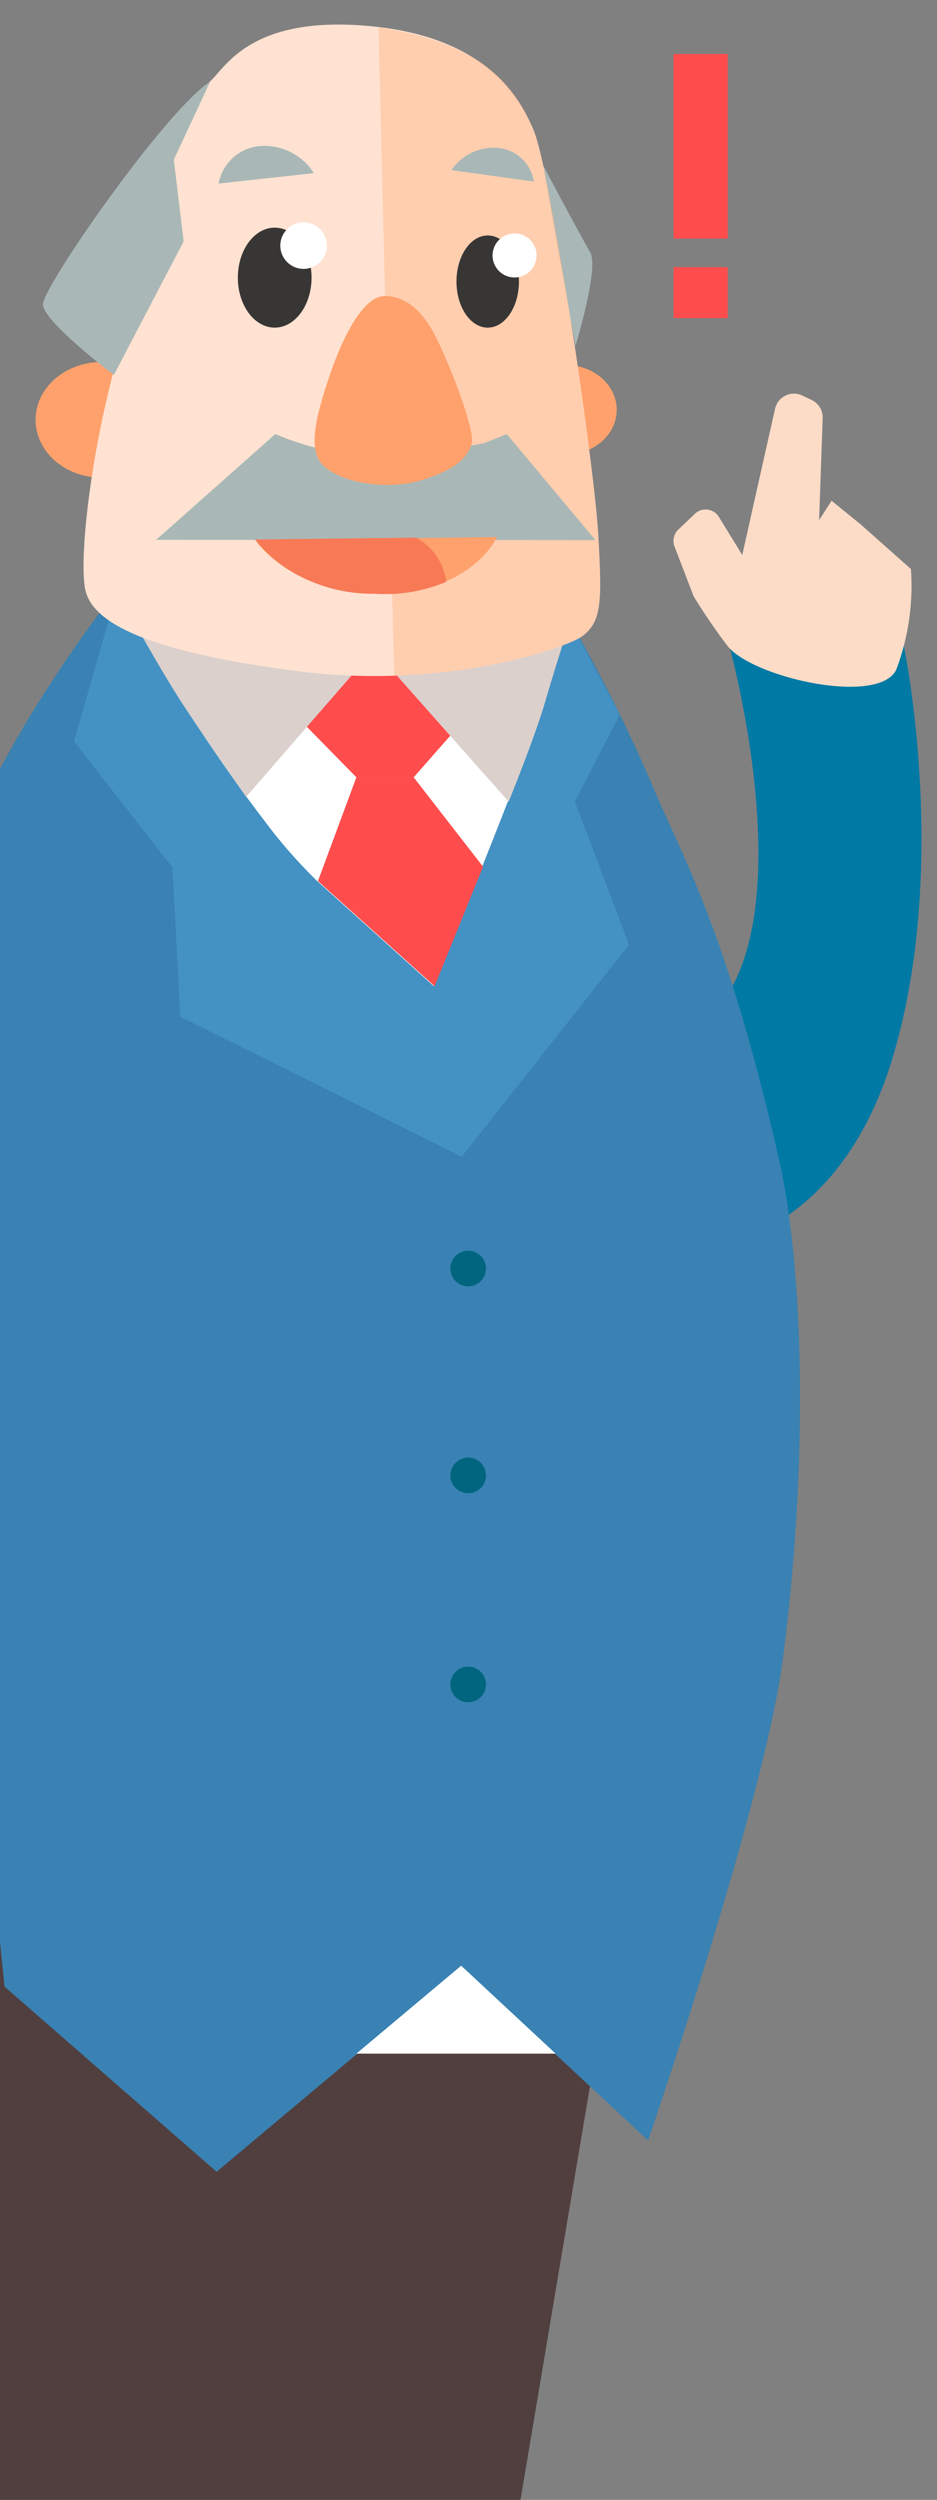 <svg id="Слой_1" data-name="Слой 1" xmlns="http://www.w3.org/2000/svg" xmlns:xlink="http://www.w3.org/1999/xlink" viewBox="0 0 60 160"><rect x="0" y="0" width="60" height="160" fill="#808080" stroke="none"/><defs><style>.cls-1{fill:none;}.cls-2{clip-path:url(#clip-path);}.cls-3{fill:#513f3f;}.cls-4{fill:#0079a5;}.cls-5{fill:#fcdcc7;}.cls-6{fill:#3982b3;}.cls-7{fill:#4492c3;}.cls-8{fill:#fff;}.cls-9{fill:#dbd0cc;}.cls-10{fill:#ff4d4d;}.cls-11{fill:#ffa16c;}.cls-12{fill:#ffe2d1;}.cls-13{fill:#383635;}.cls-14{fill:#a9b8b7;}.cls-15{fill:#ffae79;opacity:0.38;}.cls-16{fill:#f87956;}.cls-17{fill:#01657f;}</style><clipPath id="clip-path"><rect class="cls-1" y="0.37" width="60" height="159.63"/></clipPath></defs><title>для тестов</title><g class="cls-2"><polygon class="cls-3" points="40.28 118.62 33.33 160 0 160 0 117.13 25.64 99.25 40.28 118.62"/><path class="cls-4" d="M17.23,52.36S22,74.35,34,78.65C48,83.63,54.65,76,57.14,67.76c3.71-12.28.74-26.39.74-26.39l-11.17,0S53.36,65.4,41.47,66.9C36.47,67.53,17.23,52.36,17.23,52.36Z"/><path class="cls-5" d="M44.42,38.17,43.2,35a1,1,0,0,1,.24-1.11l1-.95a1,1,0,0,1,1.62.19l1.47,2.39,2.1-9.36a1.24,1.24,0,0,1,1.73-.85l.61.29a1.24,1.24,0,0,1,.71,1.16l-.23,6.53.8-1.24,1.87,1.52,3.21,2.85a15.24,15.24,0,0,1-.93,6.42c-1.1,2.39-9.38.5-10.86-1.56C45.32,39.68,44.42,38.17,44.42,38.17Z"/><path class="cls-6" d="M7.52,37.74S-.65,47.84-3.34,57.15s3.63,70,3.63,70L13.87,139l15.67-13.14L41.5,137s7.44-21.63,8.63-30.82c1.75-13.5,1.22-25.52-.25-32-3.27-14.3-6-19-7.93-23.49a98,98,0,0,0-5.44-10.93Z"/><polygon class="cls-7" points="7.52 37.73 4.74 47.46 11.04 55.51 11.55 65.07 29.57 74.03 40.28 60.46 36.81 51.31 39.68 45.74 36.51 39.77 7.52 37.73"/><path class="cls-8" d="M7.52,37.74A103.87,103.87,0,0,0,17,52.62a32.31,32.31,0,0,0,3.31,3.77l7.47,6.73s4.24-10.33,6.05-15.27a55.42,55.42,0,0,0,2.32-7.61Z"/><path class="cls-9" d="M22.82,42.88,15.76,51s-2-2.81-4-5.84c-1.61-2.47-3.44-5.84-3.44-5.84Z"/><path class="cls-9" d="M32.57,51.31,25.1,42.88l11.41-3.11s-.92,2.79-1.59,5.11S32.57,51.31,32.57,51.31Z"/><polygon class="cls-10" points="19.65 46.52 22.82 49.75 26.49 49.75 28.83 47.09 25.1 42.88 22.82 42.88 19.65 46.52"/><polygon class="cls-10" points="22.82 49.75 20.36 56.39 27.83 63.12 30.93 55.47 26.49 49.75 22.82 49.75"/><ellipse class="cls-11" cx="6.5" cy="26.87" rx="4.22" ry="3.7"/><ellipse class="cls-11" cx="36.22" cy="26.23" rx="3.27" ry="2.87"/><path class="cls-12" d="M34.16,8.31c1.15,2.76,3.88,21.35,4.14,25.8s.24,5.69-1.06,6.64c-.89.65-8.62,3.45-18.24,2.2S5.95,39.86,5.47,37.78s.47-10.64,3-18c1.36-4,1.42-7.28,2.27-10a12.82,12.82,0,0,1,2.74-4.6c.94-.84,2.51-4.08,9.72-3.55S33,5.55,34.16,8.31Z"/><ellipse class="cls-13" cx="17.59" cy="17.77" rx="2.36" ry="3.2"/><circle class="cls-8" cx="19.44" cy="15.72" r="1.49"/><path class="cls-14" d="M13.46,5.22l-2.33,5,.63,5.23L7.29,24s-4.54-3.42-4.54-4.53S10.54,7.13,13.46,5.22Z"/><path class="cls-14" d="M34.79,10.6s2.41,4.55,3,5.54-.94,6-.94,6Z"/><path class="cls-14" d="M14,11.75l6.1-.67A3.77,3.77,0,0,0,16.8,9.34,2.93,2.93,0,0,0,14,11.75Z"/><path class="cls-15" d="M34.16,8.31c1.15,2.76,3.88,21.35,4.14,25.8s.24,5.69-1.06,6.64c-.69.5-5.45,2.29-12,2.5l-1-41.49C31,2.76,33,5.55,34.16,8.31Z"/><ellipse class="cls-13" cx="31.23" cy="18.02" rx="2" ry="2.95"/><circle class="cls-8" cx="32.95" cy="16.35" r="1.41"/><path class="cls-14" d="M10,34.55l7.63-6.77a17.46,17.46,0,0,0,5.81,1.38,37.45,37.45,0,0,0,7.6-.81l1.41-.57,5.68,6.79Z"/><path class="cls-11" d="M24.65,18.94c-1.09,0-2.33,1.65-3.47,4.88-1,2.9-1.21,4.3-.91,5.28.49,1.65,4.23,2.41,6.74,1.63s2.93-1.62,3.19-2.3S29.09,24,28,21.75,25.74,19,24.65,18.94Z"/><path class="cls-14" d="M34.18,11.62l-5.27-.73a3.27,3.27,0,0,1,2.88-1.43A2.54,2.54,0,0,1,34.18,11.62Z"/><path class="cls-11" d="M16.36,34.58S18.61,38,24.26,38c6,0,7.56-3.63,7.56-3.63Z"/><path class="cls-16" d="M26.63,34.41a3.69,3.69,0,0,1,1.94,2.83A10,10,0,0,1,24,38a10.1,10.1,0,0,1-5.16-1.32,8.7,8.7,0,0,1-2.5-2.15Z"/><polygon class="cls-8" points="22.82 131.44 35.58 131.44 29.53 125.81 22.82 131.44"/><circle class="cls-17" cx="29.98" cy="81.19" r="1.14"/><circle class="cls-17" cx="29.98" cy="94.43" r="1.14"/><circle class="cls-17" cx="29.98" cy="107.81" r="1.14"/><rect class="cls-10" x="43.13" y="3.46" width="3.47" height="11.81"/><rect class="cls-10" x="43.13" y="17.1" width="3.47" height="3.26"/></g></svg>